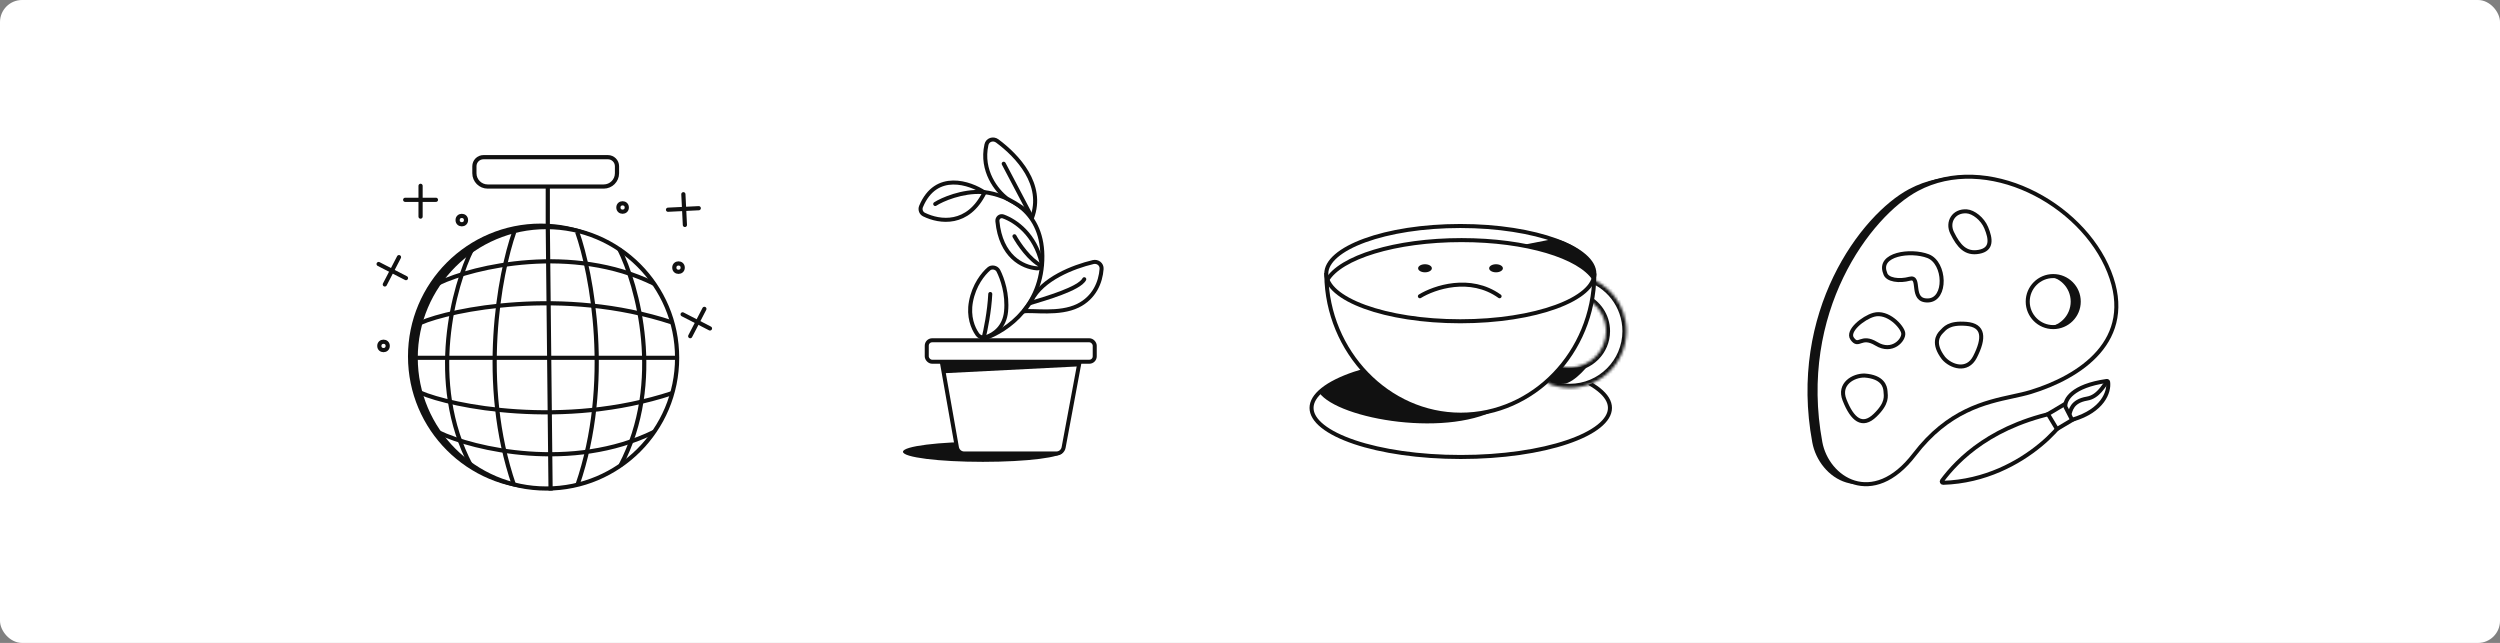 <svg width="906" height="233" viewBox="0 0 906 233" fill="none" xmlns="http://www.w3.org/2000/svg">
<rect x="0" y="0" width="906" height="233" fill="#808080" stroke="none"/>
<rect width="906" height="233" rx="8" fill="white"/>
<ellipse cx="356.197" cy="163.723" rx="28.957" ry="3.65" fill="#111111"/>
<path d="M351.87 109.342C350.874 114.75 352.575 118.871 354.187 121.145C354.899 122.148 356.162 122.568 357.33 122.185C360.231 121.235 364.036 118.607 364.598 112.88C365.213 106.613 363.241 100.951 361.805 98.139C361.483 97.509 360.865 97.099 360.167 96.978C359.535 96.868 358.878 97.001 358.391 97.419C356.306 99.204 352.987 103.279 351.87 109.342Z" fill="white" stroke="#111111" stroke-width="1.46"/>
<rect x="336.487" y="123.573" width="59.86" height="7.3" fill="white"/>
<path d="M390.993 130.873H341.353L347.25 163.967H384.561L390.993 130.873Z" fill="white"/>
<rect x="335.857" y="123.318" width="60.873" height="7.773" rx="1.952" stroke="#111111" stroke-width="1.46"/>
<path d="M341.257 130.863L346.784 162.133C347.011 163.414 348.124 164.348 349.425 164.348H382.819C384.111 164.348 385.219 163.427 385.456 162.158L391.292 130.863" stroke="#111111" stroke-width="1.46" stroke-linejoin="round"/>
<path d="M356.633 68.878C356.233 68.829 355.868 69.113 355.819 69.513C355.769 69.913 356.054 70.278 356.454 70.327L356.633 68.878ZM356.454 70.327C360.568 70.836 365.89 72.46 370.081 76.135C374.243 79.785 377.352 85.511 377 94.38L378.459 94.438C378.828 85.148 375.552 78.991 371.044 75.037C366.565 71.11 360.934 69.41 356.633 68.878L356.454 70.327ZM377 94.38C376.297 112.104 362.497 120.38 355.104 122.42L355.492 123.828C363.232 121.692 377.722 113.034 378.459 94.438L377 94.38Z" fill="#111111"/>
<path d="M333.793 74.817C339.196 61.879 351.611 66.318 356.795 69.782C350.776 81.916 340.59 80.56 334.867 77.761C333.778 77.228 333.326 75.936 333.793 74.817Z" fill="white"/>
<path d="M356.795 69.782C351.611 66.318 339.196 61.879 333.793 74.817C333.326 75.936 333.778 77.228 334.867 77.761C340.59 80.56 350.776 81.916 356.795 69.782" stroke="#111111" stroke-width="1.46" stroke-linejoin="round"/>
<path d="M357.49 52.428C355.362 61.952 361.299 69.198 364.788 71.86C364.902 71.947 365.019 72.019 365.145 72.087C367.815 73.513 373.2 76.572 373.96 79.043C378.565 66.915 368.683 56.472 361.404 51.079C359.946 49.998 357.886 50.657 357.49 52.428Z" fill="white" stroke="#111111" stroke-width="1.46" stroke-linejoin="round"/>
<path d="M361.454 80.184C362.681 92.893 370.516 96.814 375.79 97.251C376.908 97.343 377.706 96.301 377.451 95.209C375.071 85.043 368.222 80.123 363.574 78.436C362.425 78.02 361.336 78.968 361.454 80.184Z" fill="white" stroke="#111111" stroke-width="1.46" stroke-linejoin="round"/>
<path d="M390.644 110.791C383.867 114.116 374.205 112.314 371.04 112.836L373.567 109.304C373.669 109.162 373.757 109.01 373.835 108.853C377.671 101.115 388.879 96.698 396.153 94.977C397.787 94.591 399.339 95.787 399.218 97.461C398.87 102.301 396.586 107.875 390.644 110.791Z" fill="white" stroke="#111111" stroke-width="1.46" stroke-linejoin="round"/>
<path d="M368.273 85.261C368.079 84.908 367.635 84.779 367.281 84.974C366.928 85.168 366.799 85.612 366.994 85.965L368.273 85.261ZM366.994 85.965C367.752 87.343 369.149 89.526 370.899 91.639C372.639 93.74 374.781 95.84 377.039 96.972L377.694 95.667C375.707 94.671 373.72 92.757 372.023 90.708C370.337 88.671 368.99 86.565 368.273 85.261L366.994 85.965Z" fill="#111111"/>
<path d="M338.521 73.322C338.183 73.543 338.088 73.995 338.309 74.332C338.529 74.67 338.982 74.765 339.319 74.544L338.521 73.322ZM339.319 74.544C340.495 73.776 342.884 72.606 345.879 71.684C348.87 70.764 352.414 70.108 355.908 70.325L355.999 68.868C352.276 68.636 348.549 69.335 345.45 70.289C342.355 71.242 339.835 72.464 338.521 73.322L339.319 74.544Z" fill="#111111"/>
<path d="M364.386 58.993C364.198 58.637 363.757 58.5 363.4 58.687C363.043 58.875 362.906 59.317 363.094 59.673L364.386 58.993ZM363.094 59.673L372.827 78.167L374.119 77.487L364.386 58.993L363.094 59.673Z" fill="#111111"/>
<path d="M359.603 106.574C359.622 106.172 359.31 105.83 358.908 105.811C358.505 105.792 358.163 106.103 358.144 106.506L359.603 106.574ZM357.148 122.778C357.842 120.018 359.303 112.929 359.603 106.574L358.144 106.506C357.851 112.728 356.413 119.715 355.732 122.422L357.148 122.778Z" fill="#111111"/>
<path d="M393.588 101.523C393.774 101.165 393.634 100.724 393.276 100.539C392.918 100.353 392.478 100.493 392.292 100.85L393.588 101.523ZM373.198 110.645C376.114 109.762 380.682 108.432 384.743 106.887C386.773 106.114 388.701 105.279 390.244 104.407C391.75 103.557 393.03 102.598 393.588 101.523L392.292 100.85C391.949 101.513 391.016 102.295 389.526 103.136C388.075 103.955 386.225 104.761 384.224 105.522C380.222 107.045 375.715 108.358 372.775 109.248L373.198 110.645Z" fill="#111111"/>
<path d="M391.48 131.36H341.353L342.176 135.253L391.48 132.752V131.36Z" fill="#111111"/>
<path d="M583.45 147.827C583.45 150.068 582.107 152.315 579.418 154.463C576.736 156.605 572.81 158.566 567.895 160.226C558.071 163.545 544.453 165.61 529.377 165.61C514.301 165.61 500.682 163.545 490.858 160.226C485.943 158.566 482.017 156.605 479.336 154.463C476.647 152.315 475.303 150.068 475.303 147.827C475.303 145.587 476.647 143.339 479.336 141.192C482.017 139.05 485.943 137.089 490.858 135.429C500.682 132.11 514.301 130.045 529.377 130.045C544.453 130.045 558.071 132.11 567.895 135.429C572.81 137.089 576.736 139.05 579.418 141.192C582.107 143.339 583.45 145.587 583.45 147.827Z" fill="white" stroke="#111111" stroke-width="1.46"/>
<path d="M478.032 142.262C476.961 140.773 490.846 135.496 495.245 134.178C502.165 142.379 519.445 153.371 544.281 147.307C525.896 159.024 485.069 152.046 478.032 142.262Z" fill="#111111"/>
<mask id="path-22-inside-1_786_6773" fill="white">
<path fill-rule="evenodd" clip-rule="evenodd" d="M565.289 132.663C563.661 135.204 562.041 137.32 560.703 138.866C563.203 139.947 565.961 140.547 568.859 140.547C580.212 140.547 589.418 131.347 589.421 119.999C589.424 110.499 582.976 102.505 574.215 100.153C574.664 102.129 574.533 104.925 574.103 107.928C578.766 109.951 582.026 114.595 582.024 120C582.022 127.264 576.129 133.154 568.861 133.154C567.623 133.154 566.425 132.983 565.289 132.663Z"/>
</mask>
<path fill-rule="evenodd" clip-rule="evenodd" d="M565.289 132.663C563.661 135.204 562.041 137.32 560.703 138.866C563.203 139.947 565.961 140.547 568.859 140.547C580.212 140.547 589.418 131.347 589.421 119.999C589.424 110.499 582.976 102.505 574.215 100.153C574.664 102.129 574.533 104.925 574.103 107.928C578.766 109.951 582.026 114.595 582.024 120C582.022 127.264 576.129 133.154 568.861 133.154C567.623 133.154 566.425 132.983 565.289 132.663Z" fill="white"/>
<path d="M565.289 132.663L565.685 131.258L564.643 130.965L564.06 131.876L565.289 132.663ZM560.703 138.866L559.599 137.91L558.295 139.415L560.123 140.206L560.703 138.866ZM568.859 140.547L568.859 139.087H568.859L568.859 140.547ZM574.215 100.153L574.594 98.743L572.255 98.115L572.791 100.477L574.215 100.153ZM574.103 107.928L572.658 107.721L572.5 108.824L573.522 109.267L574.103 107.928ZM564.06 131.876C562.469 134.359 560.891 136.419 559.599 137.91L561.806 139.821C563.192 138.222 564.853 136.049 566.518 133.451L564.06 131.876ZM560.123 140.206C562.802 141.365 565.757 142.007 568.858 142.007L568.859 139.087C566.164 139.087 563.603 138.53 561.283 137.526L560.123 140.206ZM568.858 142.007C581.017 142.007 590.878 132.154 590.881 119.999H587.961C587.958 130.54 579.407 139.087 568.859 139.087L568.858 142.007ZM590.881 119.999C590.884 109.822 583.976 101.262 574.594 98.743L573.836 101.563C581.976 103.748 587.964 111.177 587.961 119.999H590.881ZM572.791 100.477C573.177 102.178 573.084 104.749 572.658 107.721L575.548 108.134C575.983 105.1 576.15 102.081 575.638 99.829L572.791 100.477ZM583.484 120C583.486 113.992 579.861 108.835 574.684 106.588L573.522 109.267C577.67 111.067 580.566 115.197 580.564 120H583.484ZM568.86 134.614C576.934 134.614 583.482 128.071 583.484 120H580.564C580.563 126.457 575.324 131.694 568.861 131.694L568.86 134.614ZM564.893 134.069C566.156 134.424 567.487 134.614 568.86 134.614L568.861 131.694C567.758 131.694 566.693 131.542 565.685 131.258L564.893 134.069Z" fill="#111111" mask="url(#path-22-inside-1_786_6773)"/>
<path d="M564.44 133.052L560.227 136.976C561.575 138.831 564.101 139.037 566.59 139.087C570.686 138.968 576.913 130.976 575.629 131.854C572.741 133.828 566.724 133.581 564.44 133.052Z" fill="#111111"/>
<path d="M577.793 99.894C577.422 127.824 555.748 150.282 529.371 150.282C502.993 150.282 481.029 127.586 480.652 99.654L577.793 99.894Z" fill="white" stroke="#111111" stroke-width="1.46"/>
<path d="M577.798 99.166C577.798 101.358 576.583 103.54 574.176 105.616C571.772 107.69 568.251 109.591 563.836 111.202C555.013 114.422 542.775 116.428 529.222 116.428C515.67 116.428 503.432 114.422 494.608 111.202C490.194 109.591 486.672 107.69 484.268 105.616C481.862 103.54 480.647 101.358 480.647 99.166C480.647 96.973 481.862 94.791 484.268 92.715C486.672 90.641 490.194 88.74 494.608 87.129C503.432 83.909 515.67 81.903 529.222 81.903C542.775 81.903 555.013 83.909 563.836 87.129C568.251 88.74 571.772 90.641 574.176 92.715C576.583 94.791 577.798 96.973 577.798 99.166Z" fill="white" stroke="#111111" stroke-width="1.46"/>
<ellipse cx="516.413" cy="97.226" rx="2.492" ry="1.465" fill="#111111"/>
<ellipse cx="542.157" cy="97.226" rx="2.492" ry="1.465" fill="#111111"/>
<path d="M514.568 107.362C519.738 104.179 532.753 99.722 543.45 107.362" stroke="#111111" stroke-width="1.46" stroke-linecap="round"/>
<path d="M550.353 89.071C565.578 90.383 574.841 97.557 577.314 101.111C579.985 93.817 569.081 87.792 563.402 86.522L550.353 89.071Z" fill="#111111"/>
<path d="M480.9 101.613C485.639 93.275 505.666 87.013 529.652 87.013C553.141 87.013 572.49 92.974 577.747 101.053" stroke="#111111" stroke-width="1.46"/>
<path d="M171.92 60.253C171.92 58.434 173.394 56.96 175.213 56.96H220.307C222.126 56.96 223.6 58.434 223.6 60.253V62.787C223.6 65.445 221.445 67.6 218.787 67.6H176.733C174.075 67.6 171.92 65.445 171.92 62.787V60.253Z" fill="white" stroke="#111111" stroke-width="1.52"/>
<path d="M198.52 67.347V82.547" stroke="#111111" stroke-width="1.52" stroke-linejoin="round"/>
<path d="M244.12 129.16C244.12 155.743 222.57 177.293 195.987 177.293C169.403 177.293 147.853 155.743 147.853 129.16C147.853 102.577 169.403 81.027 195.987 81.027C222.57 81.027 244.12 102.577 244.12 129.16Z" fill="#111111"/>
<path d="M245.387 129.667C245.387 155.83 224.177 177.04 198.013 177.04C171.85 177.04 150.64 155.83 150.64 129.667C150.64 103.503 171.85 82.293 198.013 82.293C224.177 82.293 245.387 103.503 245.387 129.667Z" fill="white" stroke="#111111" stroke-width="1.52"/>
<path d="M198.52 82.04L199.533 177.8" stroke="#111111" stroke-width="1.52" stroke-linejoin="round"/>
<path d="M209.16 84.067C214.465 99.075 221.991 138.87 209.259 175.773" stroke="#111111" stroke-width="1.52" stroke-linejoin="round"/>
<path d="M186.36 84.067C181.055 99.075 173.529 138.87 186.261 175.773" stroke="#111111" stroke-width="1.52" stroke-linejoin="round"/>
<path d="M224.36 90.147C230.987 103.192 240.79 138.497 224.885 168.68" stroke="#111111" stroke-width="1.52" stroke-linejoin="round"/>
<path d="M171.16 90.147C164.533 103.192 154.73 138.497 170.635 168.68" stroke="#111111" stroke-width="1.52" stroke-linejoin="round"/>
<path d="M150.387 129.667H245.133" stroke="#111111" stroke-width="1.52" stroke-linejoin="round"/>
<path d="M152.413 117C163.5 112.18 204.092 103.861 243.613 116.868" stroke="#111111" stroke-width="1.52" stroke-linejoin="round"/>
<path d="M152.413 142.333C163.5 147.154 204.092 155.472 243.613 142.465" stroke="#111111" stroke-width="1.52" stroke-linejoin="round"/>
<path d="M159 102.61C171.741 96.549 207.32 88.266 237.027 102.813" stroke="#111111" stroke-width="1.52" stroke-linejoin="round"/>
<path d="M159 156.723C171.741 162.785 207.32 171.067 237.027 156.52" stroke="#111111" stroke-width="1.52" stroke-linejoin="round"/>
<path d="M152.413 67.347V78.493" stroke="#111111" stroke-width="1.52" stroke-linecap="round" stroke-linejoin="round"/>
<path d="M255.267 111.933L250.134 121.828" stroke="#111111" stroke-width="1.52" stroke-linecap="round" stroke-linejoin="round"/>
<path d="M144.591 93.187L139.458 103.081" stroke="#111111" stroke-width="1.52" stroke-linecap="round" stroke-linejoin="round"/>
<path d="M247.653 70.387L248.206 81.52" stroke="#111111" stroke-width="1.52" stroke-linecap="round" stroke-linejoin="round"/>
<path d="M157.987 72.413L146.84 72.413" stroke="#111111" stroke-width="1.52" stroke-linecap="round" stroke-linejoin="round"/>
<path d="M257.293 119.027L247.383 113.923" stroke="#111111" stroke-width="1.52" stroke-linecap="round" stroke-linejoin="round"/>
<path d="M147.123 100.787L137.213 95.683" stroke="#111111" stroke-width="1.52" stroke-linecap="round" stroke-linejoin="round"/>
<path d="M253.227 75.453L242.093 76.002" stroke="#111111" stroke-width="1.52" stroke-linecap="round" stroke-linejoin="round"/>
<circle cx="138.987" cy="125.36" r="1.52" fill="white" stroke="#111111" stroke-width="1.52"/>
<circle cx="225.627" cy="75.2" r="1.52" fill="white" stroke="#111111" stroke-width="1.52"/>
<circle cx="245.893" cy="96.987" r="1.52" fill="white" stroke="#111111" stroke-width="1.52"/>
<circle cx="167.36" cy="79.76" r="1.52" fill="white" stroke="#111111" stroke-width="1.52"/>
<path fill-rule="evenodd" clip-rule="evenodd" d="M691.832 68.552C716.909 55.163 751.48 73.421 761.462 98.495C771.443 123.569 750.506 136.715 732.977 142.07C731.064 142.655 728.908 143.123 726.567 143.631C716.533 145.808 703.097 148.722 690.858 164.71C675.764 184.429 659.217 173.493 656.774 160.328C648.01 113.101 674.303 77.912 691.832 68.552ZM741.173 118.54C746.28 118.54 750.42 114.4 750.42 109.293C750.42 104.187 746.28 100.047 741.173 100.047C736.067 100.047 731.927 104.187 731.927 109.293C731.927 114.4 736.067 118.54 741.173 118.54Z" fill="#111111"/>
<path fill-rule="evenodd" clip-rule="evenodd" d="M694.752 68.552C719.829 55.163 754.4 73.421 764.382 98.495C774.363 123.569 753.426 136.715 735.897 142.07C733.984 142.655 731.828 143.123 729.487 143.631C719.453 145.808 706.017 148.722 693.778 164.71C678.684 184.429 662.137 173.493 659.694 160.328C650.93 113.101 677.223 77.912 694.752 68.552ZM744.093 118.54C749.2 118.54 753.34 114.4 753.34 109.293C753.34 104.187 749.2 100.047 744.093 100.047C738.987 100.047 734.847 104.187 734.847 109.293C734.847 114.4 738.987 118.54 744.093 118.54Z" fill="white"/>
<path d="M764.382 98.495L763.703 98.765L764.382 98.495ZM694.752 68.552L695.096 69.196V69.196L694.752 68.552ZM735.897 142.07L736.11 142.769L735.897 142.07ZM729.487 143.631L729.332 142.917L729.487 143.631ZM693.778 164.71L694.358 165.154L693.778 164.71ZM659.694 160.328L658.976 160.461L659.694 160.328ZM765.06 98.225C759.989 85.488 748.701 74.528 735.534 68.437C722.364 62.345 707.203 61.077 694.408 67.908L695.096 69.196C707.378 62.638 722.04 63.804 734.921 69.762C747.804 75.722 758.792 86.428 763.703 98.765L765.06 98.225ZM736.11 142.769C744.932 140.073 754.699 135.395 761.006 128.157C764.168 124.528 766.467 120.247 767.326 115.252C768.186 110.258 767.597 104.598 765.06 98.225L763.703 98.765C766.157 104.929 766.694 110.315 765.888 115.005C765.081 119.695 762.921 123.737 759.905 127.198C753.857 134.139 744.39 138.712 735.684 141.372L736.11 142.769ZM729.641 144.344C731.975 143.838 734.163 143.363 736.11 142.769L735.684 141.372C733.806 141.946 731.681 142.407 729.332 142.917L729.641 144.344ZM694.358 165.154C706.432 149.381 719.647 146.512 729.641 144.344L729.332 142.917C719.258 145.103 705.602 148.064 693.199 164.266L694.358 165.154ZM658.976 160.461C660.24 167.268 665.151 173.543 671.781 175.549C678.488 177.578 686.688 175.173 694.358 165.154L693.199 164.266C685.774 173.966 678.154 175.952 672.203 174.152C666.176 172.328 661.592 166.552 660.412 160.195L658.976 160.461ZM694.408 67.908C685.478 72.677 674.426 83.946 666.706 99.922C658.976 115.919 654.563 136.68 658.976 160.461L660.412 160.195C656.061 136.749 660.412 116.302 668.02 100.557C675.639 84.792 686.498 73.787 695.096 69.196L694.408 67.908ZM752.61 109.293C752.61 113.997 748.797 117.81 744.093 117.81V119.27C749.603 119.27 754.07 114.803 754.07 109.293H752.61ZM744.093 100.777C748.797 100.777 752.61 104.59 752.61 109.293H754.07C754.07 103.783 749.603 99.317 744.093 99.317V100.777ZM735.577 109.293C735.577 104.59 739.39 100.777 744.093 100.777V99.317C738.583 99.317 734.117 103.783 734.117 109.293H735.577ZM744.093 117.81C739.39 117.81 735.577 113.997 735.577 109.293H734.117C734.117 114.803 738.583 119.27 744.093 119.27V117.81Z" fill="#111111"/>
<path d="M668.451 144.92C666.175 139.136 671.659 136.028 675.707 136.096C682.295 136.567 683.194 140.023 683.308 141.782C683.422 143.54 684.15 146.042 679.53 150.504C674.91 154.966 671.295 152.15 668.451 144.92Z" stroke="#111111" stroke-width="1.46" stroke-linejoin="round"/>
<path d="M715.73 129.367C712.897 134.899 706.939 132.841 704.313 129.761C700.308 124.508 702.306 121.548 703.549 120.299C704.792 119.051 706.188 116.85 712.59 117.364C718.992 117.878 719.271 122.452 715.73 129.367Z" stroke="#111111" stroke-width="1.46" stroke-linejoin="round"/>
<path d="M671.218 122.713C669.248 119.922 675.23 115.152 679.037 114.077C684.109 112.645 689.404 118.364 689.733 120.722C690.073 123.163 685.739 128.085 680.025 124.612C674.312 121.139 673.68 126.202 671.218 122.713Z" stroke="#111111" stroke-width="1.46" stroke-linejoin="round"/>
<path d="M707.448 84.379C705.531 80.475 708.032 76.261 712.75 76.598C715.19 76.772 718.452 79.269 719.812 82.534C721.512 86.615 721.997 90.368 717.191 91.256C712.386 92.143 709.845 89.259 707.448 84.379Z" stroke="#111111" stroke-width="1.46" stroke-linejoin="round"/>
<path d="M692.02 101.02C688.516 101.993 683.747 101.583 683.159 98.907C680.482 92.093 692.405 90.39 698.732 92.823C705.059 95.257 705.545 108.64 698.732 108.883C691.919 109.127 696.4 99.803 692.02 101.02Z" stroke="#111111" stroke-width="1.46"/>
<path d="M748.875 148.728C722.003 153.39 709.315 166.78 703.782 174.216C703.543 174.537 703.787 174.984 704.187 174.971C734.617 174.013 752.984 148.015 748.875 148.728Z" fill="white" stroke="#111111" stroke-width="1.46" stroke-linejoin="round"/>
<rect x="-0.251" y="0.999" width="6.327" height="9.247" transform="matrix(0.515 0.857 -0.859 0.512 751.109 145.037)" fill="white" stroke="#111111" stroke-width="1.46"/>
<path d="M763.458 138.069C750.892 139.855 748.24 144.927 748.489 147.346C748.495 147.402 748.511 147.454 748.537 147.503L750.728 151.765C750.834 151.971 751.076 152.073 751.299 152.007C761.984 148.81 764.493 142.075 763.985 138.444C763.95 138.194 763.708 138.033 763.458 138.069Z" fill="white" stroke="#111111" stroke-width="1.46" stroke-linejoin="round"/>
<path d="M749.933 150.173C750.448 148.823 750.705 145.406 756.361 144.452C760.479 143.758 762.36 139.606 763.56 138.493" stroke="#111111" stroke-width="1.46"/>
</svg>
